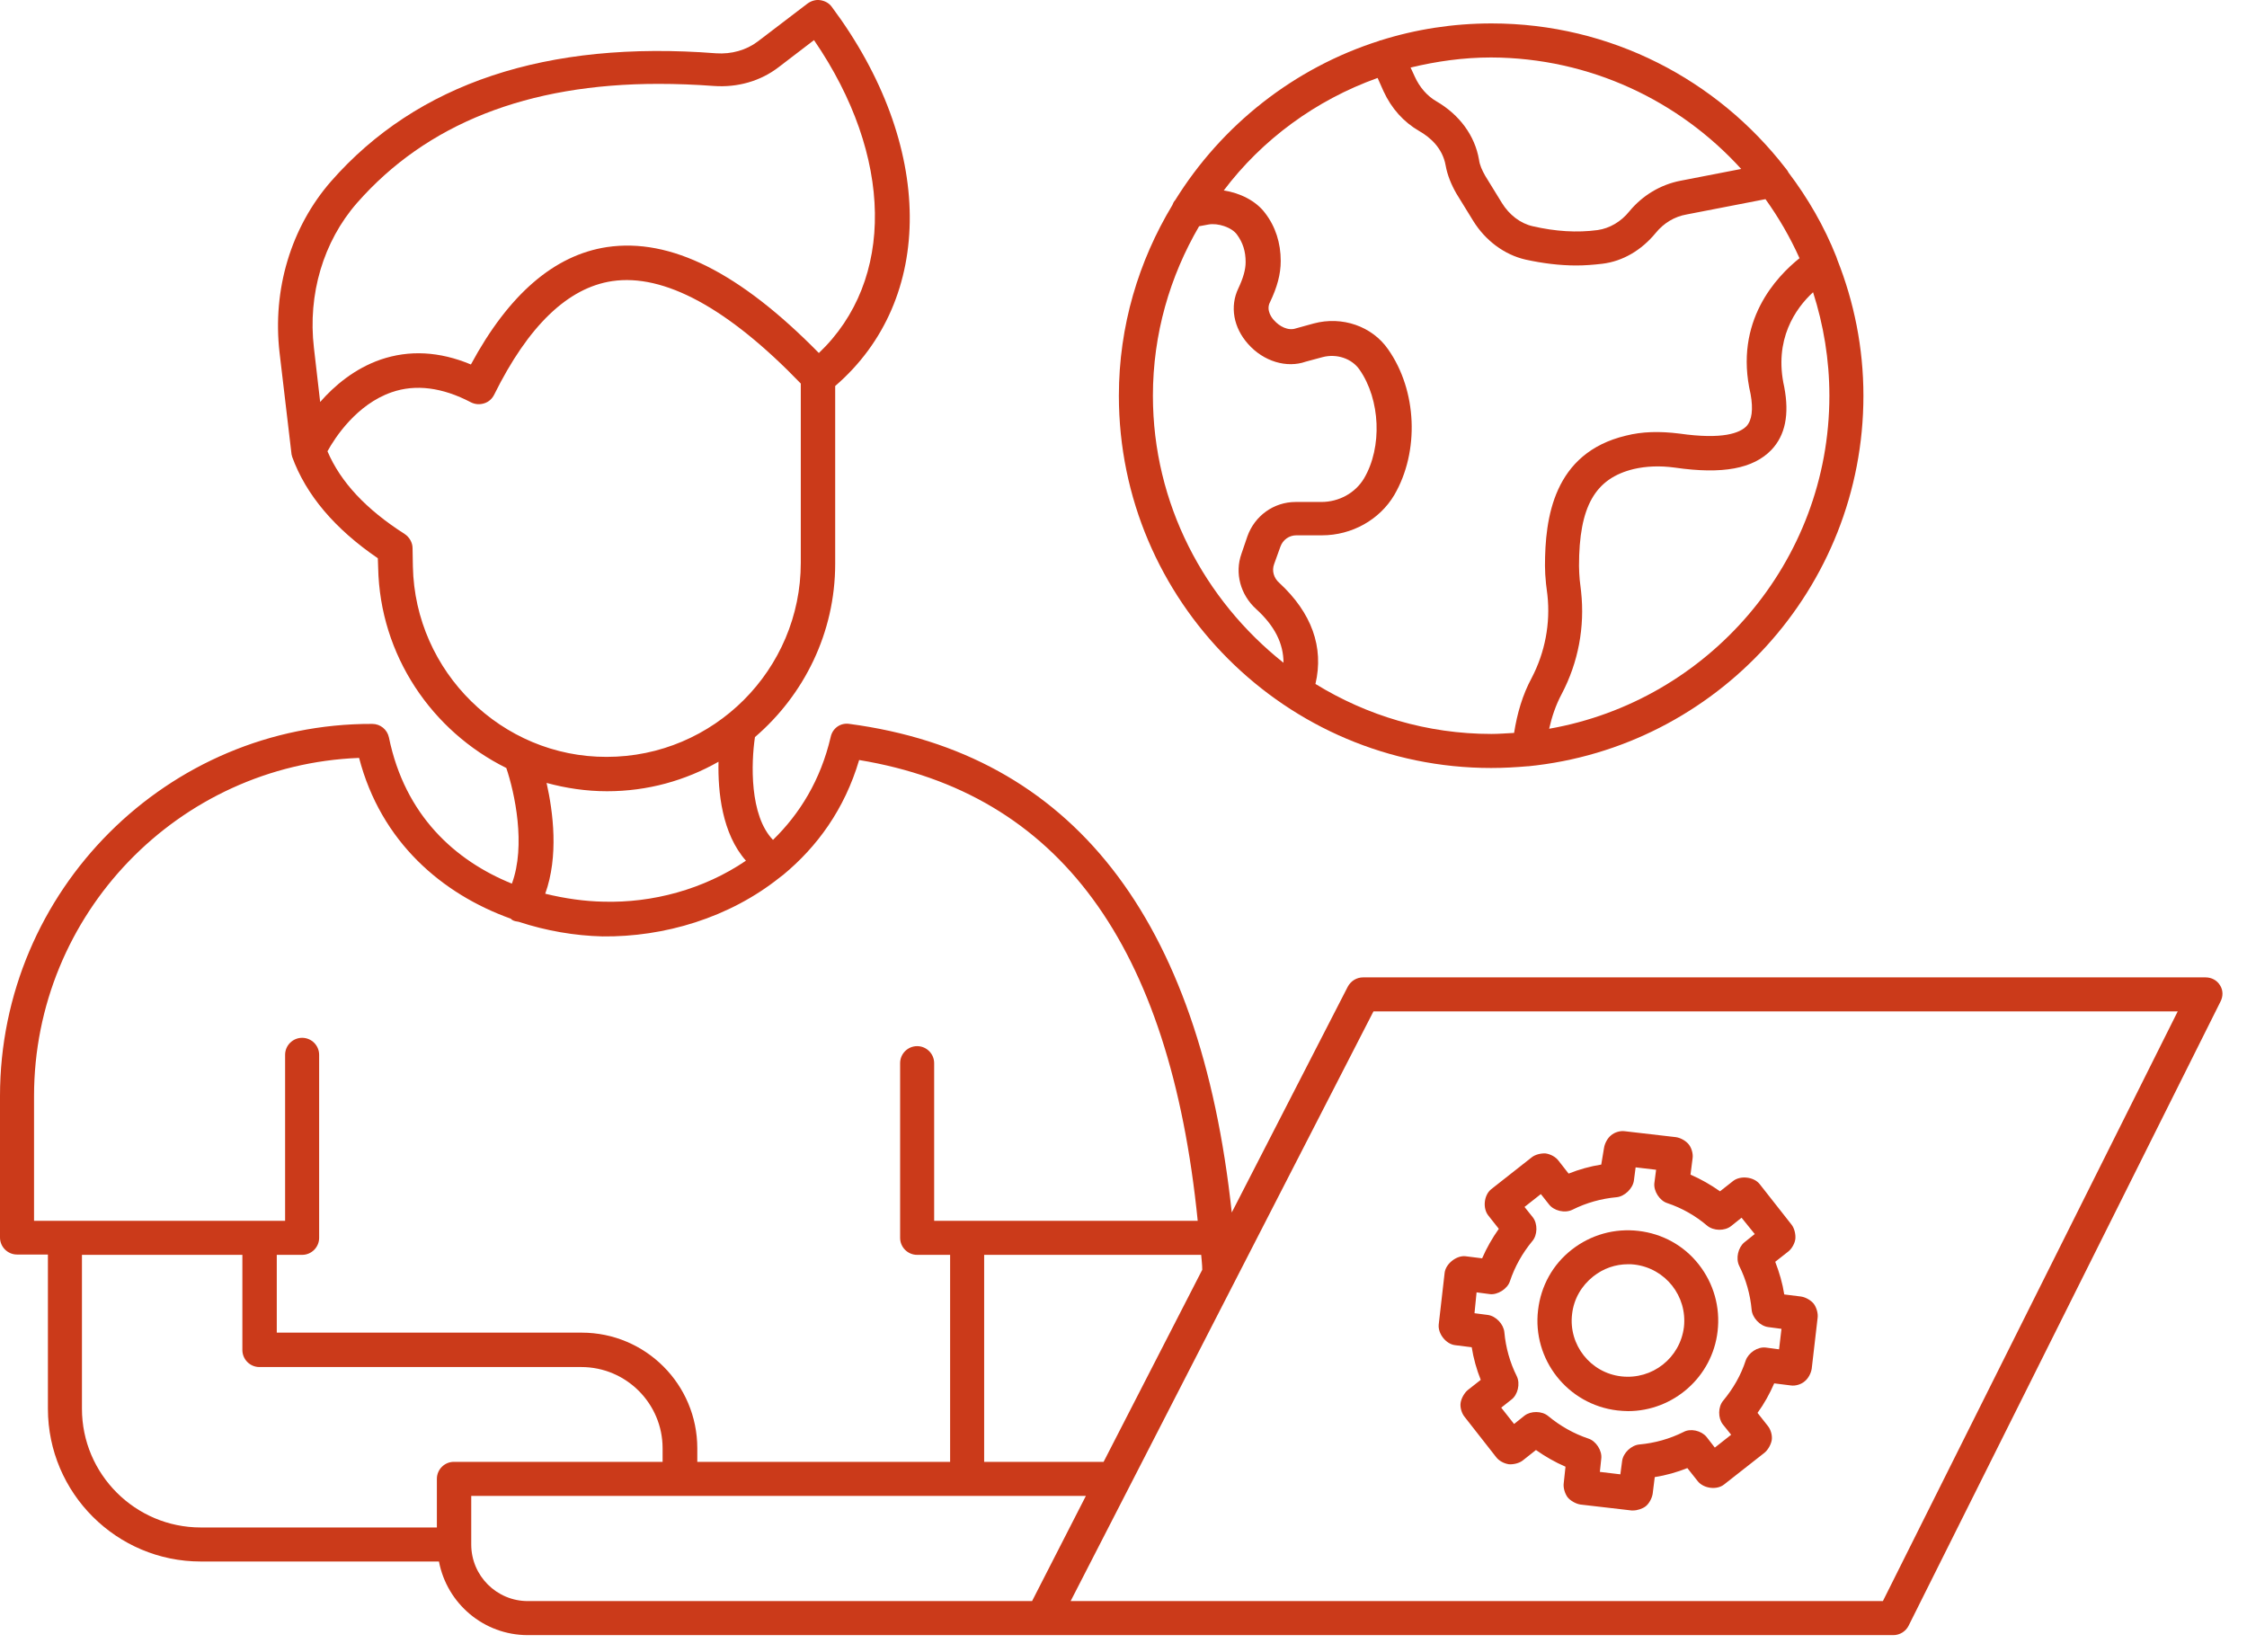 <svg width="68" height="50" viewBox="0 0 68 50" fill="none" xmlns="http://www.w3.org/2000/svg">
<path d="M67.185 29.82C67.091 29.662 66.923 29.578 66.744 29.578H41.249C41.059 29.578 40.881 29.683 40.786 29.862L37.276 36.693C36.32 27.771 32.431 22.8 25.706 21.907C25.432 21.864 25.191 22.043 25.138 22.306C24.833 23.609 24.203 24.628 23.393 25.417C22.679 24.681 22.731 23.084 22.847 22.306C24.329 21.034 25.275 19.153 25.275 17.062V11.681C28.312 9.064 28.291 4.388 25.17 0.205C25.085 0.089 24.959 0.026 24.823 0.005C24.686 -0.016 24.549 0.026 24.434 0.11L22.931 1.256C22.584 1.519 22.132 1.645 21.67 1.613C16.541 1.214 12.622 2.517 10.015 5.491C8.807 6.878 8.239 8.76 8.46 10.672L8.817 13.699C8.817 13.741 8.828 13.772 8.838 13.804V13.815C9.259 14.981 10.141 16.011 11.434 16.894L11.444 17.177C11.497 19.836 13.073 22.127 15.322 23.241C15.575 23.987 15.921 25.585 15.491 26.741C13.778 26.047 12.254 24.681 11.77 22.316C11.718 22.075 11.508 21.907 11.266 21.907C5.065 21.886 0 26.951 0 33.172V37.45C0 37.733 0.231 37.965 0.515 37.965H1.45V42.631C1.45 45.184 3.531 47.255 6.074 47.255H13.284C13.525 48.526 14.639 49.483 15.974 49.483H57.296C57.496 49.483 57.675 49.367 57.759 49.199L67.196 30.314C67.28 30.156 67.28 29.967 67.185 29.82ZM36.351 37.975C36.362 38.122 36.383 38.269 36.383 38.427L33.398 44.239H29.783V37.975H36.351ZM9.5 10.525C9.311 8.907 9.784 7.309 10.803 6.143C12.905 3.747 15.963 2.538 19.925 2.538C20.472 2.538 21.029 2.559 21.596 2.601C22.322 2.654 23.015 2.454 23.562 2.034L24.634 1.214C27.04 4.724 27.093 8.486 24.781 10.683C22.385 8.245 20.293 7.194 18.37 7.477C16.773 7.719 15.396 8.907 14.251 11.03C13.294 10.63 12.38 10.588 11.518 10.882C10.73 11.156 10.12 11.671 9.689 12.165L9.5 10.525ZM12.495 17.146L12.485 16.589C12.485 16.421 12.39 16.253 12.243 16.158C11.077 15.412 10.309 14.592 9.91 13.657C10.141 13.236 10.793 12.238 11.854 11.87C12.579 11.618 13.389 11.723 14.251 12.175C14.377 12.238 14.513 12.249 14.65 12.207C14.787 12.165 14.892 12.07 14.955 11.944C15.985 9.863 17.183 8.707 18.528 8.507C20.094 8.276 22.027 9.317 24.234 11.607V17.03C24.234 20.267 21.596 22.905 18.36 22.905C15.186 22.915 12.559 20.33 12.495 17.146ZM16.541 23.693C17.119 23.851 17.739 23.945 18.37 23.945C19.6 23.945 20.745 23.62 21.744 23.052C21.723 23.966 21.849 25.227 22.574 26.047C21.292 26.919 19.736 27.329 18.265 27.287C17.698 27.277 17.099 27.193 16.5 27.046C16.909 25.911 16.741 24.586 16.541 23.693ZM1.03 33.172C1.03 27.655 5.402 23.147 10.867 22.936C11.529 25.48 13.378 27.056 15.459 27.802C15.47 27.813 15.48 27.823 15.491 27.834C15.554 27.876 15.627 27.886 15.701 27.897C16.531 28.17 17.393 28.317 18.233 28.338C20.094 28.359 22.069 27.781 23.614 26.541C23.646 26.52 23.667 26.499 23.698 26.478C24.728 25.627 25.558 24.492 26 23C32.043 23.998 35.406 28.58 36.246 36.945H28.27V32.174C28.27 31.89 28.039 31.659 27.755 31.659C27.471 31.659 27.24 31.89 27.24 32.174V37.46C27.24 37.744 27.471 37.975 27.755 37.975H28.753V44.239H21.102V43.829C21.102 41.895 19.537 40.329 17.603 40.329H8.376V37.975H9.143C9.427 37.975 9.658 37.744 9.658 37.46V31.922C9.658 31.638 9.427 31.407 9.143 31.407C8.859 31.407 8.628 31.638 8.628 31.922V36.945H1.03V33.172ZM2.48 42.631V37.975H7.335V40.855C7.335 41.138 7.567 41.37 7.85 41.37H17.592C18.948 41.37 20.052 42.473 20.052 43.829V44.239H13.736C13.452 44.239 13.221 44.47 13.221 44.754V46.225H6.074C4.099 46.225 2.48 44.617 2.48 42.631ZM15.974 48.453C15.028 48.453 14.261 47.686 14.261 46.74V45.269H32.862L31.233 48.453H15.974ZM56.981 48.453H32.4L34.176 44.995L41.564 30.608H65.903L56.981 48.453Z" fill="#CB3A1A"/>
<path d="M33.86 11.975C33.86 18.186 38.915 23.241 45.126 23.241C45.505 23.241 45.872 23.22 46.23 23.189H46.24C46.24 23.189 46.24 23.189 46.251 23.189C51.936 22.621 56.392 17.808 56.392 11.975C56.392 10.525 56.108 9.138 55.604 7.866C55.593 7.835 55.583 7.803 55.572 7.772C55.205 6.847 54.711 5.996 54.122 5.218C54.101 5.165 54.059 5.123 54.028 5.081C51.968 2.422 48.752 0.709 45.137 0.709C43.97 0.709 42.835 0.888 41.774 1.224C41.763 1.224 41.763 1.224 41.753 1.224C41.753 1.224 41.753 1.224 41.742 1.235C39.157 2.055 36.971 3.789 35.563 6.059C35.521 6.101 35.5 6.153 35.479 6.206C34.459 7.898 33.86 9.863 33.86 11.975ZM34.89 11.975C34.89 10.105 35.405 8.36 36.288 6.847L36.572 6.794C36.855 6.742 37.276 6.878 37.434 7.099C37.612 7.341 37.696 7.604 37.696 7.929C37.696 8.161 37.623 8.413 37.475 8.728C37.213 9.274 37.328 9.916 37.77 10.409C38.243 10.945 38.947 11.145 39.514 10.945L40.019 10.809C40.45 10.693 40.912 10.851 41.143 11.187C41.774 12.091 41.837 13.531 41.28 14.476C41.017 14.918 40.523 15.191 39.987 15.191H39.209C38.547 15.191 37.969 15.611 37.749 16.232L37.57 16.757C37.36 17.346 37.539 17.997 38.011 18.428C38.579 18.943 38.842 19.479 38.842 20.057C36.446 18.155 34.89 15.244 34.89 11.975ZM46.881 22.054C46.965 21.686 47.081 21.339 47.26 21.003C47.764 20.046 47.964 18.974 47.848 17.902L47.806 17.545C47.796 17.409 47.785 17.272 47.785 17.125C47.785 15.328 48.269 14.476 49.446 14.193C49.813 14.109 50.223 14.088 50.686 14.151C52.136 14.361 53.061 14.182 53.607 13.615C54.028 13.173 54.154 12.543 53.996 11.713C53.67 10.273 54.343 9.327 54.868 8.844C55.184 9.831 55.362 10.882 55.362 11.975C55.362 17.02 51.684 21.213 46.881 22.054ZM52.693 5.113L50.854 5.47C50.255 5.586 49.708 5.912 49.309 6.395C49.057 6.71 48.71 6.91 48.352 6.962C47.722 7.047 47.07 7.004 46.387 6.847C46.009 6.763 45.673 6.5 45.452 6.143L44.948 5.323C44.853 5.155 44.779 4.997 44.758 4.829C44.632 4.104 44.17 3.473 43.466 3.064C43.193 2.906 42.961 2.643 42.814 2.317L42.688 2.044C43.476 1.855 44.285 1.739 45.126 1.739C48.121 1.75 50.822 3.053 52.693 5.113ZM41.69 2.359L41.868 2.759C42.11 3.284 42.478 3.694 42.951 3.967C43.266 4.146 43.655 4.472 43.749 5.008C43.802 5.302 43.918 5.586 44.075 5.859L44.58 6.679C44.948 7.278 45.526 7.709 46.167 7.856C46.692 7.971 47.207 8.034 47.701 8.034C47.964 8.034 48.226 8.013 48.489 7.982C49.109 7.908 49.677 7.572 50.108 7.047C50.349 6.752 50.675 6.553 51.043 6.49L53.428 6.027C53.828 6.584 54.175 7.183 54.458 7.814C53.775 8.36 52.462 9.716 52.977 11.923C53.061 12.385 53.019 12.722 52.85 12.9C52.651 13.1 52.146 13.31 50.822 13.121C50.223 13.047 49.698 13.058 49.204 13.184C47.007 13.709 46.755 15.685 46.755 17.125C46.755 17.293 46.766 17.461 46.787 17.671L46.829 18.008C46.923 18.869 46.755 19.742 46.356 20.509C46.072 21.034 45.914 21.591 45.82 22.18C45.589 22.19 45.368 22.211 45.137 22.211C43.182 22.211 41.364 21.654 39.809 20.698C40.071 19.584 39.693 18.544 38.716 17.64C38.547 17.493 38.484 17.272 38.558 17.072L38.747 16.547C38.821 16.337 39.01 16.2 39.231 16.2H40.008C40.912 16.2 41.753 15.727 42.194 14.981C42.961 13.667 42.888 11.818 42.005 10.567C41.522 9.873 40.618 9.558 39.756 9.789L39.22 9.937C38.978 10.021 38.716 9.873 38.558 9.695C38.495 9.632 38.306 9.39 38.432 9.148C38.653 8.686 38.758 8.297 38.758 7.898C38.758 7.351 38.6 6.857 38.285 6.447C38.011 6.08 37.528 5.838 37.034 5.764C38.19 4.23 39.809 3.032 41.69 2.359Z" fill="#CB3A1A"/>
<path d="M44.034 40.708L44.538 40.771C44.591 41.107 44.685 41.443 44.811 41.758L44.423 42.063C44.318 42.147 44.223 42.315 44.202 42.452C44.181 42.589 44.233 42.767 44.318 42.872L45.274 44.092C45.358 44.207 45.516 44.291 45.663 44.312C45.799 44.323 45.978 44.281 46.083 44.197L46.482 43.881C46.766 44.081 47.06 44.249 47.376 44.386L47.323 44.88C47.302 45.016 47.355 45.195 47.439 45.311C47.523 45.416 47.691 45.51 47.828 45.531L49.372 45.71C49.393 45.71 49.404 45.71 49.425 45.71C49.551 45.71 49.709 45.657 49.803 45.584C49.908 45.5 49.992 45.342 50.014 45.206L50.077 44.701C50.413 44.648 50.749 44.554 51.064 44.428L51.38 44.827C51.558 45.048 51.958 45.1 52.178 44.922L53.397 43.965C53.502 43.881 53.597 43.713 53.618 43.577C53.639 43.44 53.587 43.261 53.502 43.156L53.187 42.757C53.387 42.484 53.555 42.179 53.692 41.864L54.196 41.927C54.333 41.948 54.511 41.895 54.617 41.8C54.722 41.716 54.806 41.559 54.827 41.422L55.005 39.888C55.026 39.751 54.974 39.572 54.89 39.457C54.806 39.352 54.648 39.257 54.501 39.236L53.996 39.173C53.944 38.837 53.849 38.511 53.723 38.185L54.123 37.87C54.228 37.786 54.322 37.618 54.333 37.481C54.343 37.345 54.301 37.166 54.217 37.061L53.25 35.831C53.072 35.611 52.672 35.569 52.452 35.737L52.052 36.052C51.769 35.852 51.474 35.684 51.159 35.547L51.222 35.054C51.243 34.917 51.191 34.738 51.106 34.633C51.022 34.528 50.865 34.434 50.718 34.413L49.173 34.234C49.036 34.213 48.857 34.265 48.752 34.36C48.647 34.444 48.563 34.602 48.542 34.738L48.458 35.243C48.122 35.295 47.785 35.39 47.47 35.516L47.166 35.127C47.081 35.011 46.924 34.928 46.777 34.906C46.64 34.896 46.461 34.938 46.356 35.022L45.127 35.989C44.906 36.167 44.864 36.567 45.043 36.788L45.358 37.187C45.158 37.471 44.99 37.765 44.853 38.08L44.349 38.017C44.086 37.986 43.75 38.238 43.718 38.522L43.54 40.077C43.508 40.361 43.761 40.676 44.034 40.708ZM44.685 39.11L45.085 39.163C45.316 39.194 45.621 39.005 45.694 38.774C45.841 38.332 46.072 37.923 46.367 37.565C46.535 37.376 46.535 37.029 46.388 36.84L46.136 36.525L46.63 36.136L46.871 36.441C47.018 36.641 47.355 36.724 47.586 36.609C48.006 36.399 48.458 36.273 48.92 36.231C49.162 36.21 49.414 35.968 49.446 35.726L49.498 35.327L50.118 35.4L50.066 35.8C50.035 36.041 50.224 36.336 50.455 36.409C50.896 36.556 51.306 36.788 51.663 37.092C51.853 37.25 52.189 37.261 52.389 37.103L52.704 36.851L53.103 37.345L52.788 37.597C52.599 37.754 52.525 38.08 52.63 38.301C52.84 38.721 52.967 39.173 53.009 39.636C53.03 39.877 53.261 40.13 53.513 40.161L53.912 40.214L53.839 40.834L53.44 40.781C53.187 40.75 52.914 40.939 52.83 41.17C52.683 41.622 52.452 42.021 52.147 42.389C51.989 42.578 51.989 42.914 52.136 43.104L52.389 43.419L51.895 43.808L51.642 43.482C51.485 43.293 51.159 43.219 50.949 43.335C50.528 43.545 50.077 43.671 49.614 43.713C49.372 43.734 49.12 43.965 49.089 44.218L49.036 44.617L48.416 44.543L48.458 44.144C48.49 43.902 48.3 43.608 48.069 43.535C47.628 43.387 47.218 43.156 46.85 42.851C46.661 42.694 46.325 42.694 46.136 42.841L45.82 43.093L45.431 42.599L45.736 42.358C45.936 42.21 46.009 41.874 45.904 41.653C45.694 41.233 45.568 40.781 45.526 40.319C45.505 40.077 45.274 39.825 45.022 39.793L44.622 39.741L44.685 39.11Z" fill="#CB3A1A"/>
<path d="M48.942 42.683C49.047 42.694 49.163 42.704 49.268 42.704C50.634 42.704 51.821 41.674 51.979 40.287C52.063 39.562 51.864 38.847 51.412 38.269C50.96 37.691 50.308 37.334 49.583 37.25C48.858 37.166 48.143 37.366 47.565 37.818C46.987 38.269 46.63 38.921 46.546 39.646C46.367 41.138 47.439 42.505 48.942 42.683ZM47.576 39.762C47.628 39.31 47.859 38.91 48.217 38.627C48.522 38.385 48.889 38.259 49.268 38.259C49.331 38.259 49.404 38.259 49.467 38.269C50.403 38.385 51.065 39.226 50.96 40.161C50.844 41.096 50.003 41.758 49.068 41.653C48.133 41.548 47.46 40.697 47.576 39.762Z" fill="#CB3A1A"/>
</svg>
